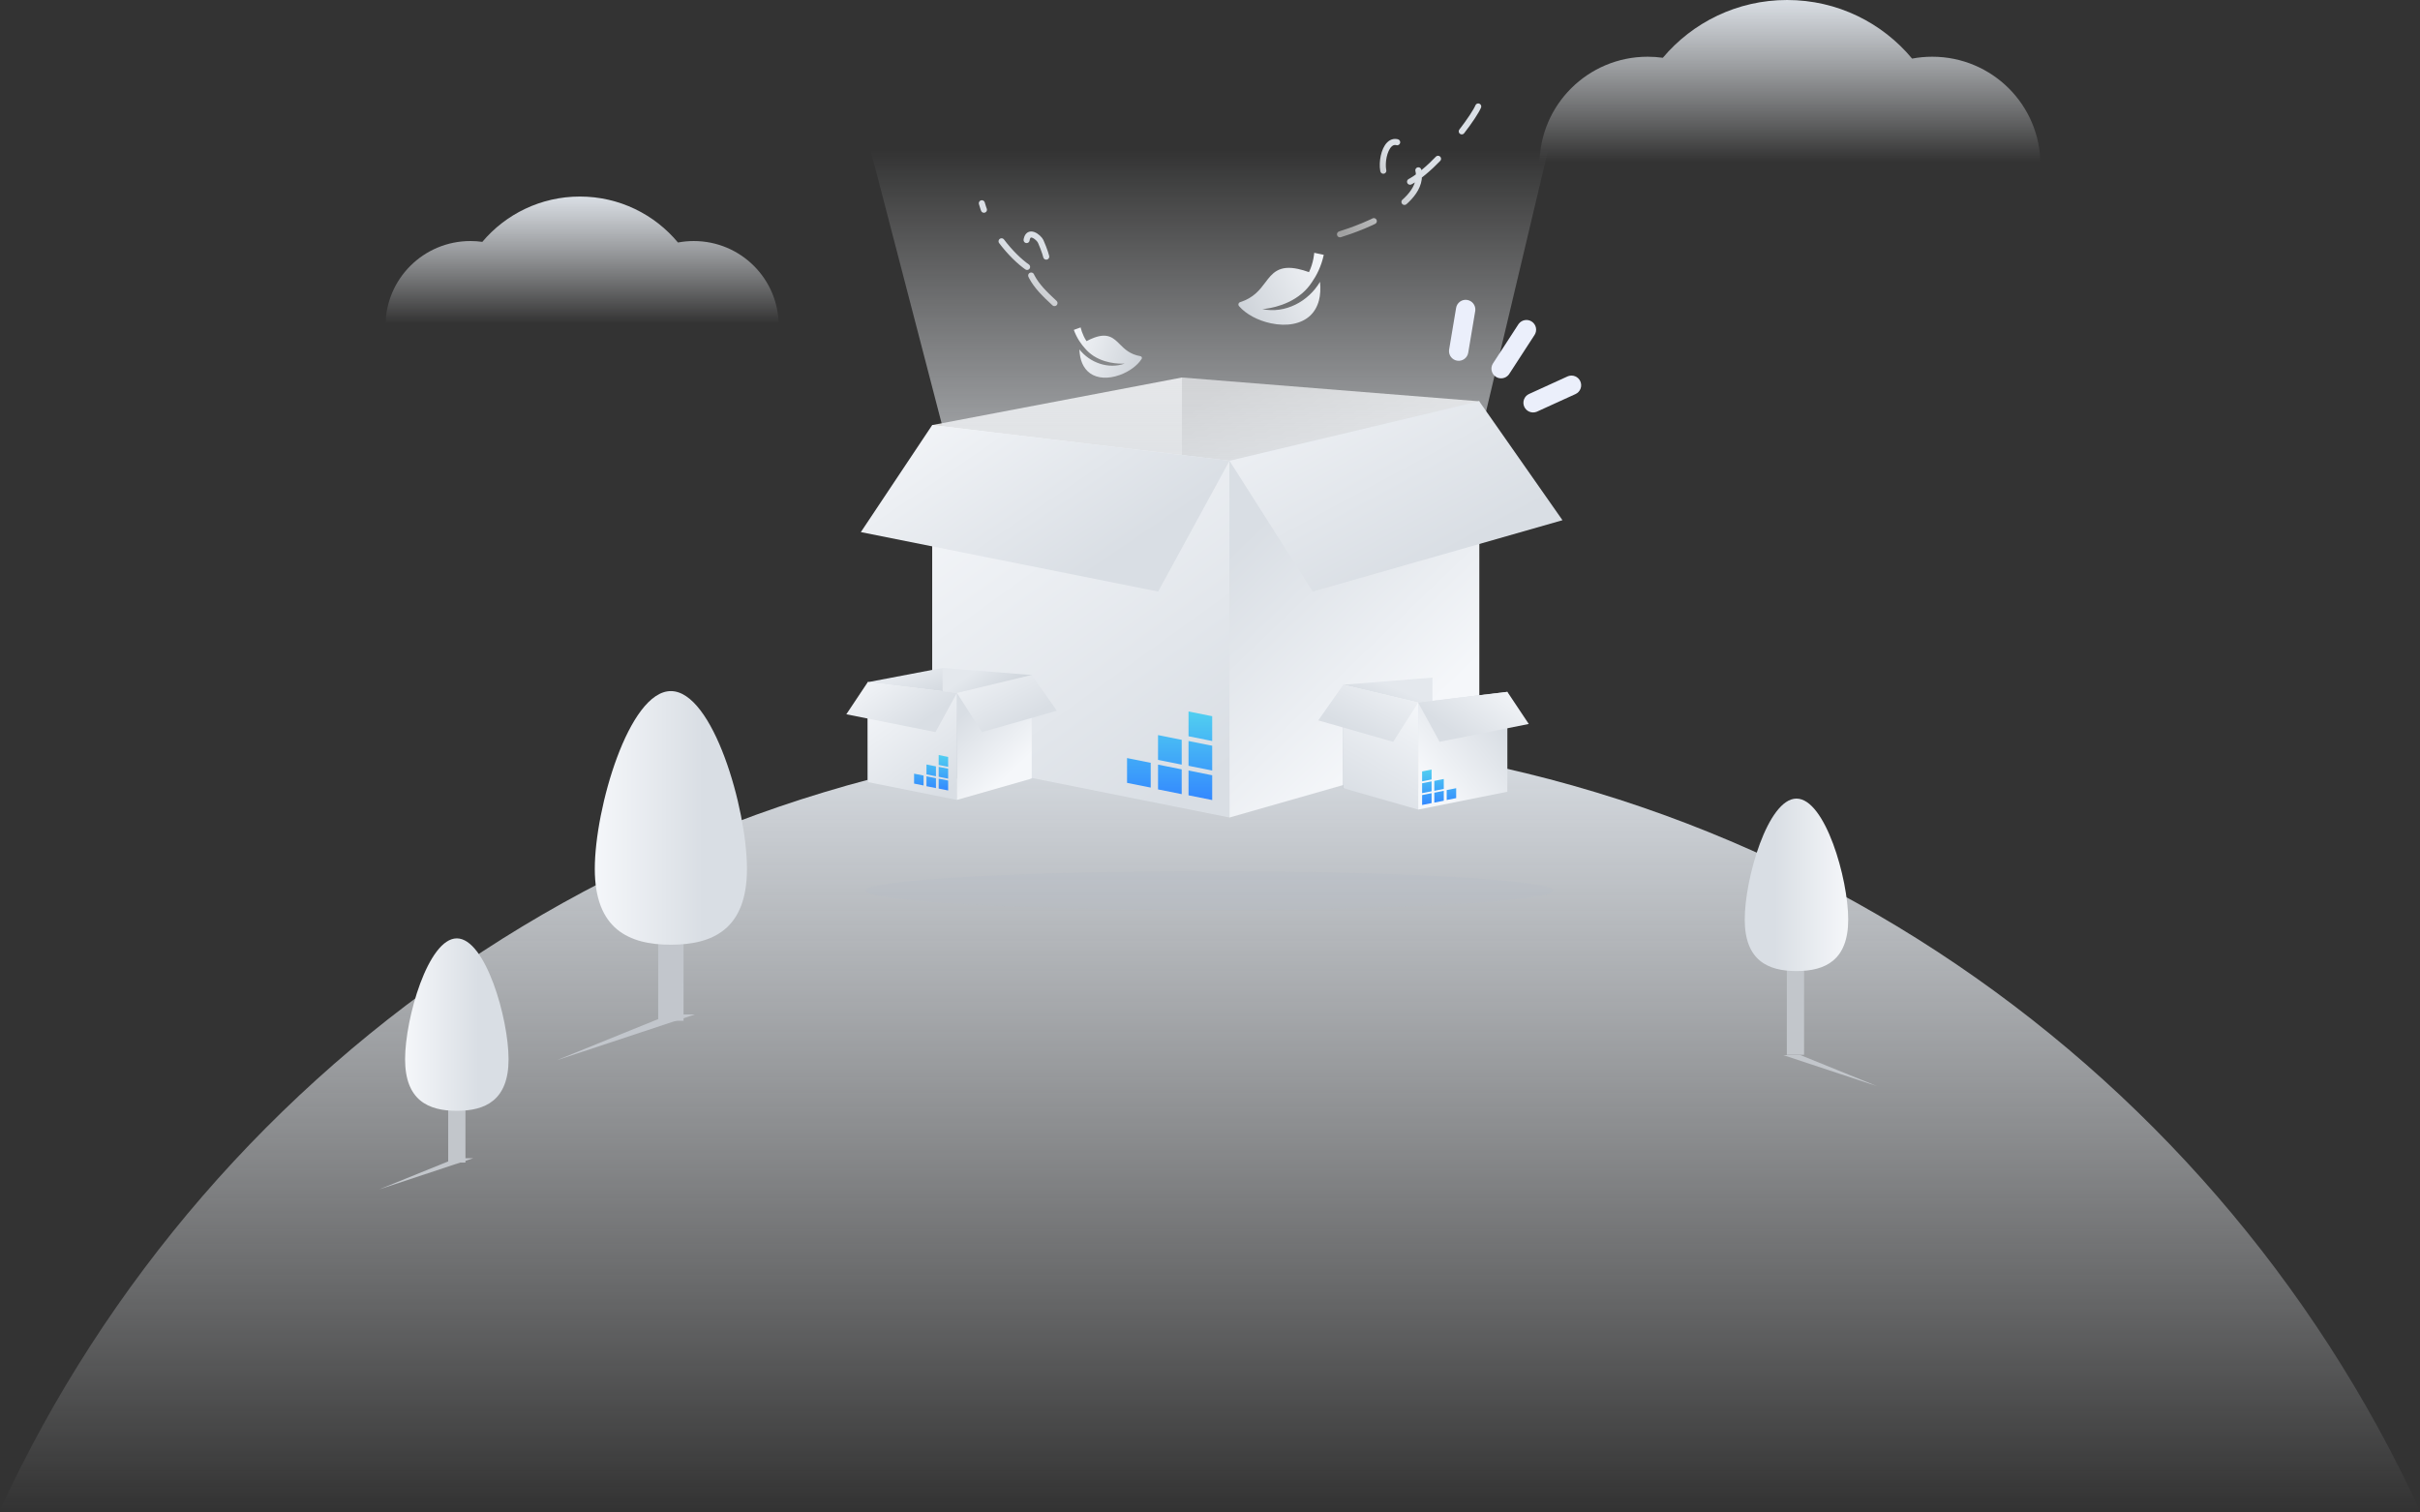 <?xml version="1.0" encoding="UTF-8"?>
<svg xmlns="http://www.w3.org/2000/svg" xmlns:xlink="http://www.w3.org/1999/xlink" width="400px" height="250px" viewBox="0 0 400 250" version="1.1">
  <rect x="0" y="0" width="400" height="250" fill="#333333" stroke="none"/>
  <title>编组 2备份</title>
  <defs>
    <linearGradient x1="50%" y1="100%" x2="50%" y2="0%" id="linearGradient-1">
      <stop stop-color="#F5F7FA" stop-opacity="0" offset="0%"></stop>
      <stop stop-color="#D9DEE4" offset="100%"></stop>
    </linearGradient>
    <linearGradient x1="50%" y1="50%" x2="50%" y2="0%" id="linearGradient-2">
      <stop stop-color="#F5F7FA" stop-opacity="0" offset="0%"></stop>
      <stop stop-color="#D9DEE4" offset="100%"></stop>
    </linearGradient>
    <linearGradient x1="50%" y1="50%" x2="50%" y2="0%" id="linearGradient-3">
      <stop stop-color="#F5F7FA" stop-opacity="0" offset="0%"></stop>
      <stop stop-color="#D9DEE4" offset="100%"></stop>
    </linearGradient>
    <linearGradient x1="70.998%" y1="56.749%" x2="0%" y2="56.749%" id="linearGradient-4">
      <stop stop-color="#D9DEE4" offset="0%"></stop>
      <stop stop-color="#F5F7FA" offset="100%"></stop>
    </linearGradient>
    <linearGradient x1="70.998%" y1="56.749%" x2="0%" y2="56.749%" id="linearGradient-5">
      <stop stop-color="#D9DEE4" offset="0%"></stop>
      <stop stop-color="#F5F7FA" offset="100%"></stop>
    </linearGradient>
    <linearGradient x1="70.998%" y1="56.749%" x2="0%" y2="56.749%" id="linearGradient-6">
      <stop stop-color="#D9DEE4" offset="0%"></stop>
      <stop stop-color="#F5F7FA" offset="100%"></stop>
    </linearGradient>
    <linearGradient x1="17.482%" y1="0%" x2="48.511%" y2="50%" id="linearGradient-7">
      <stop stop-color="#BEBEBE" offset="0%"></stop>
      <stop stop-color="#E3E3E3" offset="100%"></stop>
    </linearGradient>
    <linearGradient x1="50%" y1="100%" x2="50%" y2="0%" id="linearGradient-8">
      <stop stop-color="#BEBEBE" offset="0%"></stop>
      <stop stop-color="#E3E3E3" offset="100%"></stop>
    </linearGradient>
    <linearGradient x1="50%" y1="100%" x2="50%" y2="0%" id="linearGradient-9">
      <stop stop-color="#D9DEE4" offset="0%"></stop>
      <stop stop-color="#F5F7FA" stop-opacity="0" offset="100%"></stop>
    </linearGradient>
    <linearGradient x1="76.224%" y1="100%" x2="21.306%" y2="0%" id="linearGradient-10">
      <stop stop-color="#D9DEE4" offset="0%"></stop>
      <stop stop-color="#F5F7FA" offset="100%"></stop>
    </linearGradient>
    <linearGradient x1="83.167%" y1="58.199%" x2="0%" y2="2.952%" id="linearGradient-11">
      <stop stop-color="#D9DEE4" offset="0%"></stop>
      <stop stop-color="#F5F7FA" offset="100%"></stop>
    </linearGradient>
    <linearGradient x1="31.998%" y1="17.972%" x2="68.002%" y2="80.666%" id="linearGradient-12">
      <stop stop-color="#D9DEE4" offset="0%"></stop>
      <stop stop-color="#F5F7FA" offset="100%"></stop>
    </linearGradient>
    <linearGradient x1="83.167%" y1="63.125%" x2="0%" y2="-25.319%" id="linearGradient-13">
      <stop stop-color="#D9DEE4" offset="0%"></stop>
      <stop stop-color="#F5F7FA" offset="100%"></stop>
    </linearGradient>
    <linearGradient x1="71.618%" y1="89.631%" x2="26.489%" y2="7.951%" id="linearGradient-14">
      <stop stop-color="#ABB4BE" offset="0%"></stop>
      <stop stop-color="#E4E8ED" offset="100%"></stop>
    </linearGradient>
    <linearGradient x1="64.315%" y1="89.631%" x2="45.594%" y2="8.902%" id="linearGradient-15">
      <stop stop-color="#ABB4BE" offset="0%"></stop>
      <stop stop-color="#E4E8ED" offset="100%"></stop>
    </linearGradient>
    <linearGradient x1="76.224%" y1="100%" x2="21.306%" y2="0%" id="linearGradient-16">
      <stop stop-color="#D9DEE4" offset="0%"></stop>
      <stop stop-color="#F5F7FA" offset="100%"></stop>
    </linearGradient>
    <linearGradient x1="83.167%" y1="58.199%" x2="0%" y2="2.952%" id="linearGradient-17">
      <stop stop-color="#D9DEE4" offset="0%"></stop>
      <stop stop-color="#F5F7FA" offset="100%"></stop>
    </linearGradient>
    <linearGradient x1="31.998%" y1="17.972%" x2="68.002%" y2="80.666%" id="linearGradient-18">
      <stop stop-color="#D9DEE4" offset="0%"></stop>
      <stop stop-color="#F5F7FA" offset="100%"></stop>
    </linearGradient>
    <linearGradient x1="83.167%" y1="63.125%" x2="0%" y2="-25.319%" id="linearGradient-19">
      <stop stop-color="#D9DEE4" offset="0%"></stop>
      <stop stop-color="#F5F7FA" offset="100%"></stop>
    </linearGradient>
    <linearGradient x1="71.618%" y1="89.631%" x2="43.347%" y2="8.902%" id="linearGradient-20">
      <stop stop-color="#ABB4BE" offset="0%"></stop>
      <stop stop-color="#E4E8ED" offset="100%"></stop>
    </linearGradient>
    <linearGradient x1="21.306%" y1="17.972%" x2="78.694%" y2="80.666%" id="linearGradient-21">
      <stop stop-color="#D9DEE4" offset="0%"></stop>
      <stop stop-color="#F5F7FA" offset="100%"></stop>
    </linearGradient>
    <linearGradient x1="66.452%" y1="100%" x2="31.998%" y2="0%" id="linearGradient-22">
      <stop stop-color="#D9DEE4" offset="0%"></stop>
      <stop stop-color="#F5F7FA" offset="100%"></stop>
    </linearGradient>
    <linearGradient x1="84.213%" y1="0%" x2="0.061%" y2="100%" id="linearGradient-23">
      <stop stop-color="#CED3D9" offset="0%"></stop>
      <stop stop-color="#F5F7FA" offset="100%"></stop>
    </linearGradient>
    <linearGradient x1="84.255%" y1="-0%" x2="-2.84217094e-12%" y2="100%" id="linearGradient-24">
      <stop stop-color="#CED3D9" offset="0%"></stop>
      <stop stop-color="#F5F7FA" offset="100%"></stop>
    </linearGradient>
    <linearGradient x1="50%" y1="50%" x2="-2.859%" y2="92.764%" id="linearGradient-25">
      <stop stop-color="#DADFE5" offset="0%"></stop>
      <stop stop-color="#FFFFFF" stop-opacity="0.443" offset="100%"></stop>
    </linearGradient>
    <linearGradient x1="50%" y1="50%" x2="22.007%" y2="100%" id="linearGradient-26">
      <stop stop-color="#DADFE5" offset="0%"></stop>
      <stop stop-color="#FFFFFF" stop-opacity="0.443" offset="100%"></stop>
    </linearGradient>
    <linearGradient x1="50%" y1="0%" x2="50%" y2="100%" id="linearGradient-27">
      <stop stop-color="#51CFF0" offset="0%"></stop>
      <stop stop-color="#3388FF" offset="100%"></stop>
    </linearGradient>
    <linearGradient x1="50%" y1="0%" x2="50%" y2="100%" id="linearGradient-28">
      <stop stop-color="#51CFF0" offset="0%"></stop>
      <stop stop-color="#3388FF" offset="100%"></stop>
    </linearGradient>
  </defs>
  <g id="组件" stroke="none" stroke-width="1" fill="none" fill-rule="evenodd">
    <g id="5-插图" transform="translate(-74, -1084)">
      <g id="没内容" transform="translate(74, 1084)">
        <g id="编组-7" fill-rule="nonzero">
          <path d="M399.937,249.608 C365.091,174.027 288.656,121.568 199.969,121.568 C111.281,121.568 34.845,174.027 0,249.609" id="路径" fill="url(#linearGradient-1)"></path>
          <path d="M95.847,32.488 C102.37,32.488 108.2,35.444 112.06,40.085 C112.907,39.926 113.781,39.842 114.676,39.842 C122.424,39.842 128.705,46.098 128.705,53.816 C128.705,61.533 122.424,67.789 114.676,67.789 C113.59,67.789 112.534,67.666 111.52,67.434 C107.668,71.715 102.073,74.408 95.847,74.408 C89.683,74.408 84.138,71.768 80.29,67.562 C79.469,67.711 78.623,67.789 77.758,67.789 C70.01,67.789 63.729,61.533 63.729,53.816 C63.729,46.098 70.01,39.842 77.758,39.842 C78.424,39.842 79.081,39.889 79.723,39.978 C83.584,35.399 89.375,32.488 95.847,32.488 Z" id="形状结合" fill="url(#linearGradient-2)"></path>
          <path d="M295.39,0 C303.702,0 311.13,3.769 316.048,9.686 C317.128,9.483 318.242,9.377 319.381,9.377 C329.253,9.377 337.257,17.353 337.257,27.193 C337.257,37.032 329.253,45.009 319.381,45.009 C317.999,45.009 316.653,44.852 315.361,44.556 C310.452,50.014 303.323,53.448 295.39,53.448 C287.537,53.448 280.472,50.083 275.568,44.72 C274.521,44.909 273.442,45.009 272.34,45.009 C262.468,45.009 254.465,37.032 254.465,27.193 C254.465,17.353 262.468,9.377 272.34,9.377 C273.191,9.377 274.027,9.436 274.846,9.551 C279.764,3.712 287.142,0 295.39,0 Z" id="形状结合备份" fill="url(#linearGradient-3)"></path>
          <g id="编组-6" transform="translate(92.025, 114.232)">
            <polygon id="Fill-3" fill="#C2C6CC" points="16.768 54.496 20.96 54.496 20.96 20.96 16.768 20.96"></polygon>
            <path d="M31.44,29.381 C31.44,39.347 25.809,41.92 18.864,41.92 C11.918,41.92 6.288,39.347 6.288,29.381 C6.288,19.415 11.918,2.84217094e-14 18.864,2.84217094e-14 C25.809,2.84217094e-14 31.44,19.415 31.44,29.381" id="Fill-1" fill="url(#linearGradient-4)"></path>
            <polygon id="路径-20" fill="#C2C6CC" points="22.847 53.448 0 61.014 18.655 53.448"></polygon>
          </g>
          <g id="编组-5" transform="translate(62.681, 155.104)">
            <polygon id="Fill-3" fill="#C2C6CB" points="11.402 37.057 14.253 37.057 14.253 14.253 11.402 14.253"></polygon>
            <path d="M21.379,19.979 C21.379,26.756 17.55,28.506 12.827,28.506 C8.104,28.506 4.276,26.756 4.276,19.979 C4.276,13.202 8.104,0 12.827,0 C17.55,0 21.379,13.202 21.379,19.979" id="Fill-1" fill="url(#linearGradient-5)"></path>
            <polygon id="路径-20" fill="#C2C6CB" points="15.536 36.345 0 41.489 12.685 36.345"></polygon>
          </g>
          <g id="编组-3" transform="translate(299.337, 155.772) scale(-1, 1) translate(-299.337, -155.772) translate(288.385, 132)">
            <polygon id="Fill-3" fill="#C2C6CB" points="12.094 42.345 14.944 42.345 14.944 19.541 12.094 19.541"></polygon>
            <path d="M21.903,19.979 C21.903,26.756 18.075,28.506 13.352,28.506 C8.629,28.506 4.8,26.756 4.8,19.979 C4.8,13.202 8.629,0 13.352,0 C18.075,0 21.903,13.202 21.903,19.979" id="Fill-1" fill="url(#linearGradient-6)"></path>
            <polygon id="路径-20" fill="#C2C6CB" points="15.536 42.4 0 47.545 12.685 42.4"></polygon>
          </g>
        </g>
        <g id="编组" transform="translate(142.289, 24.8)">
          <polygon id="Fill-1" fill="url(#linearGradient-7)" fill-rule="nonzero" points="53.071 37.6 53.071 98.534 102.211 98.534 102.211 41.531"></polygon>
          <polygon id="Fill-2" fill="url(#linearGradient-8)" fill-rule="nonzero" points="53.071 37.6 11.794 45.463 11.794 100.499 53.071 98.534"></polygon>
          <polygon id="路径-32" fill="url(#linearGradient-9)" fill-rule="nonzero" points="21.789 77.6 1.6 1.42108547e-14 113.6 1.42108547e-14 95.178 77.6"></polygon>
          <polygon id="Fill-3" fill="url(#linearGradient-10)" fill-rule="nonzero" points="11.794 100.498 60.932 110.326 60.932 51.36 11.794 45.462"></polygon>
          <g id="path-14-link" transform="translate(0, 45.462)" fill="url(#linearGradient-11)">
            <polygon id="path-14" points="0 17.69 49.14 27.518 60.934 5.899 11.794 0"></polygon>
          </g>
          <polygon id="Fill-5" fill="url(#linearGradient-12)" fill-rule="nonzero" points="60.933 51.36 60.933 110.328 102.212 98.532 102.212 41.532"></polygon>
          <g id="path-18-link" transform="translate(60.933, 41.532)" fill="url(#linearGradient-13)">
            <polygon id="path-18" points="0 9.828 13.759 31.45 55.039 19.654 41.28 0"></polygon>
          </g>
        </g>
        <g id="编组" transform="translate(139.889, 110.4)">
          <polygon id="Fill-1" fill="url(#linearGradient-14)" fill-rule="nonzero" points="15.921 0 15.921 18.28 30.663 18.28 30.663 1.179"></polygon>
          <polygon id="Fill-2" fill="url(#linearGradient-15)" fill-rule="nonzero" points="15.921 0 3.538 2.359 3.538 18.87 15.921 18.28"></polygon>
          <polygon id="Fill-3" fill="url(#linearGradient-16)" fill-rule="nonzero" points="3.538 18.869 18.28 21.818 18.28 4.128 3.538 2.358"></polygon>
          <g id="path-24-link" transform="translate(0, 2.358)" fill="url(#linearGradient-17)">
            <polygon id="path-24" points="0 5.307 14.742 8.256 18.28 1.77 3.538 0"></polygon>
          </g>
          <polygon id="Fill-5" fill="url(#linearGradient-18)" fill-rule="nonzero" points="18.28 4.128 18.28 21.818 30.664 18.28 30.664 1.179"></polygon>
          <g id="path-28-link" transform="translate(18.28, 1.179)" fill="url(#linearGradient-19)">
            <polygon id="path-28" points="0 2.948 4.128 9.435 16.512 5.896 12.384 0"></polygon>
          </g>
        </g>
        <g id="编组" transform="translate(235.293, 122.909) scale(-1, 1) translate(-235.293, -122.909) translate(217.897, 112)">
          <polygon id="Fill-1" fill="url(#linearGradient-20)" fill-rule="nonzero" points="15.921 0 15.921 18.28 30.663 18.28 30.663 1.179"></polygon>
          <polygon id="Fill-2" points="15.921 0 3.538 2.359 3.538 18.87 15.921 18.28"></polygon>
          <polygon id="Fill-3" fill="url(#linearGradient-21)" fill-rule="nonzero" points="3.538 18.869 18.28 21.818 18.28 4.128 3.538 2.358"></polygon>
          <g id="path-32-link" transform="translate(0, 2.358)" fill="url(#linearGradient-17)">
            <polygon id="path-32" points="0 5.307 14.742 8.256 18.28 1.77 3.538 0"></polygon>
          </g>
          <polygon id="Fill-5" fill="url(#linearGradient-22)" fill-rule="nonzero" points="18.28 4.128 18.28 21.818 30.664 18.28 30.664 1.179"></polygon>
          <g id="path-35-link" transform="translate(18.28, 1.179)" fill="url(#linearGradient-19)">
            <polygon id="path-35" points="0 2.948 4.128 9.435 16.512 5.896 12.384 0"></polygon>
          </g>
        </g>
        <ellipse id="椭圆形" fill="#B5BDC7" fill-rule="nonzero" opacity="0.3" style="mix-blend-mode: multiply;" cx="199.889" cy="147.2" rx="56.8" ry="3.2"></ellipse>
        <path d="M216.694,40.962 C216.61,40.852 216.481,40.794 216.346,40.801 C216.21,40.807 216.088,40.884 216.023,41 C214.85,43.057 213.328,43.766 211.987,44.392 C211.111,44.798 210.285,45.185 209.666,45.887 C208.977,46.668 208.654,47.725 208.654,49.208 C208.654,49.775 208.699,50.407 208.796,51.11 C207.029,51.535 205.489,51.29 205.489,51.29 L205.489,52.902 C207.461,52.902 209.106,52.438 210.298,51.935 C211.078,51.638 211.775,51.239 212.381,50.787 C212.452,50.736 212.49,50.704 212.49,50.704 C215.424,48.441 216.372,44.836 216.372,44.836 C216.372,48.686 213.567,52.032 209.982,53.224 C211.085,53.573 212.11,53.734 213.032,53.689 C214.07,53.637 214.992,53.34 215.772,52.805 C217.429,51.658 218.377,49.44 218.377,46.713 C218.383,44.508 217.751,42.354 216.694,40.962 Z" id="路径" fill="url(#linearGradient-23)" fill-rule="nonzero" transform="translate(211.933, 47.248) scale(-1, 1) rotate(78) translate(-211.933, -47.248) "></path>
        <path d="M186.635,52.92 C186.573,52.839 186.477,52.796 186.376,52.8 C186.275,52.805 186.184,52.863 186.136,52.949 C185.262,54.48 184.128,55.008 183.129,55.474 C182.476,55.776 181.862,56.064 181.401,56.587 C180.887,57.168 180.647,57.955 180.647,59.059 C180.647,59.481 180.68,59.952 180.752,60.475 C179.436,60.791 178.289,60.609 178.289,60.609 L178.289,61.809 C179.758,61.809 180.983,61.463 181.871,61.089 C182.452,60.868 182.971,60.571 183.422,60.235 C183.475,60.196 183.504,60.172 183.504,60.172 C185.689,58.488 186.395,55.805 186.395,55.805 C186.395,58.67 184.306,61.161 181.636,62.049 C182.457,62.308 183.221,62.428 183.907,62.394 C184.681,62.356 185.367,62.135 185.948,61.737 C187.183,60.883 187.889,59.232 187.889,57.201 C187.893,55.56 187.423,53.957 186.635,52.92 Z" id="路径备份" fill="url(#linearGradient-24)" fill-rule="nonzero" transform="translate(183.089, 57.6) rotate(70) translate(-183.089, -57.6) "></path>
        <path d="M221.489,38.728 C224.919,37.67 237.516,33.188 233.894,26.724 C230.06,19.881 228.16,25.525 228.629,28.138 C230.211,36.955 243.022,20.721 244.334,17.6" id="路径-33" stroke="url(#linearGradient-25)" stroke-linecap="round" stroke-dasharray="6"></path>
        <path d="M174.294,50.098 C170.993,47.05 169.169,45.008 169.654,39.898 C169.863,37.69 171.735,39.268 172.012,39.898 C176.936,51.082 164.686,42.327 162.289,33.6" id="路径-34" stroke="url(#linearGradient-26)" stroke-linecap="round" stroke-dasharray="6"></path>
        <g id="编组-4" transform="translate(248.962, 59.564) scale(-1, 1) rotate(-20) translate(-248.962, -59.564) translate(235.497, 51.734)" fill="#EBEFFB" fill-rule="nonzero">
          <path d="M1.674,6.161 C2.382,5.71 3.31,5.885 3.808,6.543 L3.883,6.651 L7.629,12.536 C8.104,13.281 7.885,14.27 7.139,14.745 C6.431,15.195 5.503,15.02 5.005,14.362 L4.93,14.254 L1.183,8.37 C0.709,7.624 0.928,6.635 1.674,6.161 Z" id="路径-29" style="mix-blend-mode: multiply;" transform="translate(4.406, 10.453) rotate(-13) translate(-4.406, -10.453) "></path>
          <path d="M19.274,1.361 C19.982,0.91 20.91,1.085 21.408,1.743 L21.483,1.851 L25.229,7.736 C25.704,8.481 25.485,9.47 24.739,9.945 C24.031,10.395 23.103,10.22 22.605,9.562 L22.53,9.454 L18.783,3.57 C18.309,2.824 18.528,1.835 19.274,1.361 Z" id="路径-29" style="mix-blend-mode: multiply;" transform="translate(22.006, 5.653) scale(-1, 1) rotate(22) translate(-22.006, -5.653) "></path>
          <path d="M12.923,0.22 C13.766,0.22 14.457,0.873 14.518,1.701 L14.523,1.82 L14.523,9.507 C14.523,10.39 13.806,11.107 12.923,11.107 C12.079,11.107 11.388,10.454 11.327,9.626 L11.323,9.507 L11.323,1.82 C11.323,0.937 12.039,0.22 12.923,0.22 Z" id="路径-30" style="mix-blend-mode: multiply;" transform="translate(12.923, 5.664) rotate(-13) translate(-12.923, -5.664) "></path>
        </g>
        <g id="编组" transform="translate(186.289, 117.6)" fill="url(#linearGradient-27)" fill-rule="nonzero">
          <path d="M10.163,9.76 L14.075,10.544 L14.075,14.641 L10.163,13.86 L10.163,9.76 Z M5.123,8.785 L9.035,9.569 L9.035,13.666 L5.123,12.885 L5.123,8.785 Z M0,7.701 L3.912,8.483 L3.912,12.58 L0,11.799 L0,7.701 Z M10.163,4.881 L14.075,5.663 L14.075,9.76 L10.163,8.979 L10.163,4.881 Z M5.122,3.904 L9.034,4.687 L9.034,8.786 L5.122,8.003 L5.122,3.904 Z M10.163,0 L14.075,0.781 L14.075,4.881 L10.163,4.098 L10.163,0 Z" id="形状结合"></path>
        </g>
        <g id="编组" transform="translate(151.089, 124.8)" fill="url(#linearGradient-28)" fill-rule="nonzero">
          <path d="M4.065,3.904 L5.63,4.218 L5.63,5.857 L4.065,5.544 L4.065,3.904 Z M2.049,3.514 L3.614,3.828 L3.614,5.466 L2.049,5.154 L2.049,3.514 Z M-1.04083409e-17,3.08 L1.565,3.393 L1.565,5.032 L-1.04083409e-17,4.72 L-1.04083409e-17,3.08 Z M4.065,1.952 L5.63,2.265 L5.63,3.904 L4.065,3.592 L4.065,1.952 Z M2.049,1.561 L3.614,1.875 L3.614,3.514 L2.049,3.201 L2.049,1.561 Z M4.065,0 L5.63,0.312 L5.63,1.952 L4.065,1.639 L4.065,0 Z" id="形状结合"></path>
        </g>
        <g id="编组" transform="translate(237.874, 130.128) scale(-1, 1) translate(-237.874, -130.128) translate(235.058, 127.2)" fill="url(#linearGradient-28)" fill-rule="nonzero">
          <path d="M4.065,3.904 L5.63,4.218 L5.63,5.857 L4.065,5.544 L4.065,3.904 Z M2.049,3.514 L3.614,3.828 L3.614,5.466 L2.049,5.154 L2.049,3.514 Z M-1.04083409e-17,3.08 L1.565,3.393 L1.565,5.032 L-1.04083409e-17,4.72 L-1.04083409e-17,3.08 Z M4.065,1.952 L5.63,2.265 L5.63,3.904 L4.065,3.592 L4.065,1.952 Z M2.049,1.561 L3.614,1.875 L3.614,3.514 L2.049,3.201 L2.049,1.561 Z M4.065,0 L5.63,0.312 L5.63,1.952 L4.065,1.639 L4.065,0 Z" id="形状结合"></path>
        </g>
      </g>
    </g>
  </g>
</svg>
